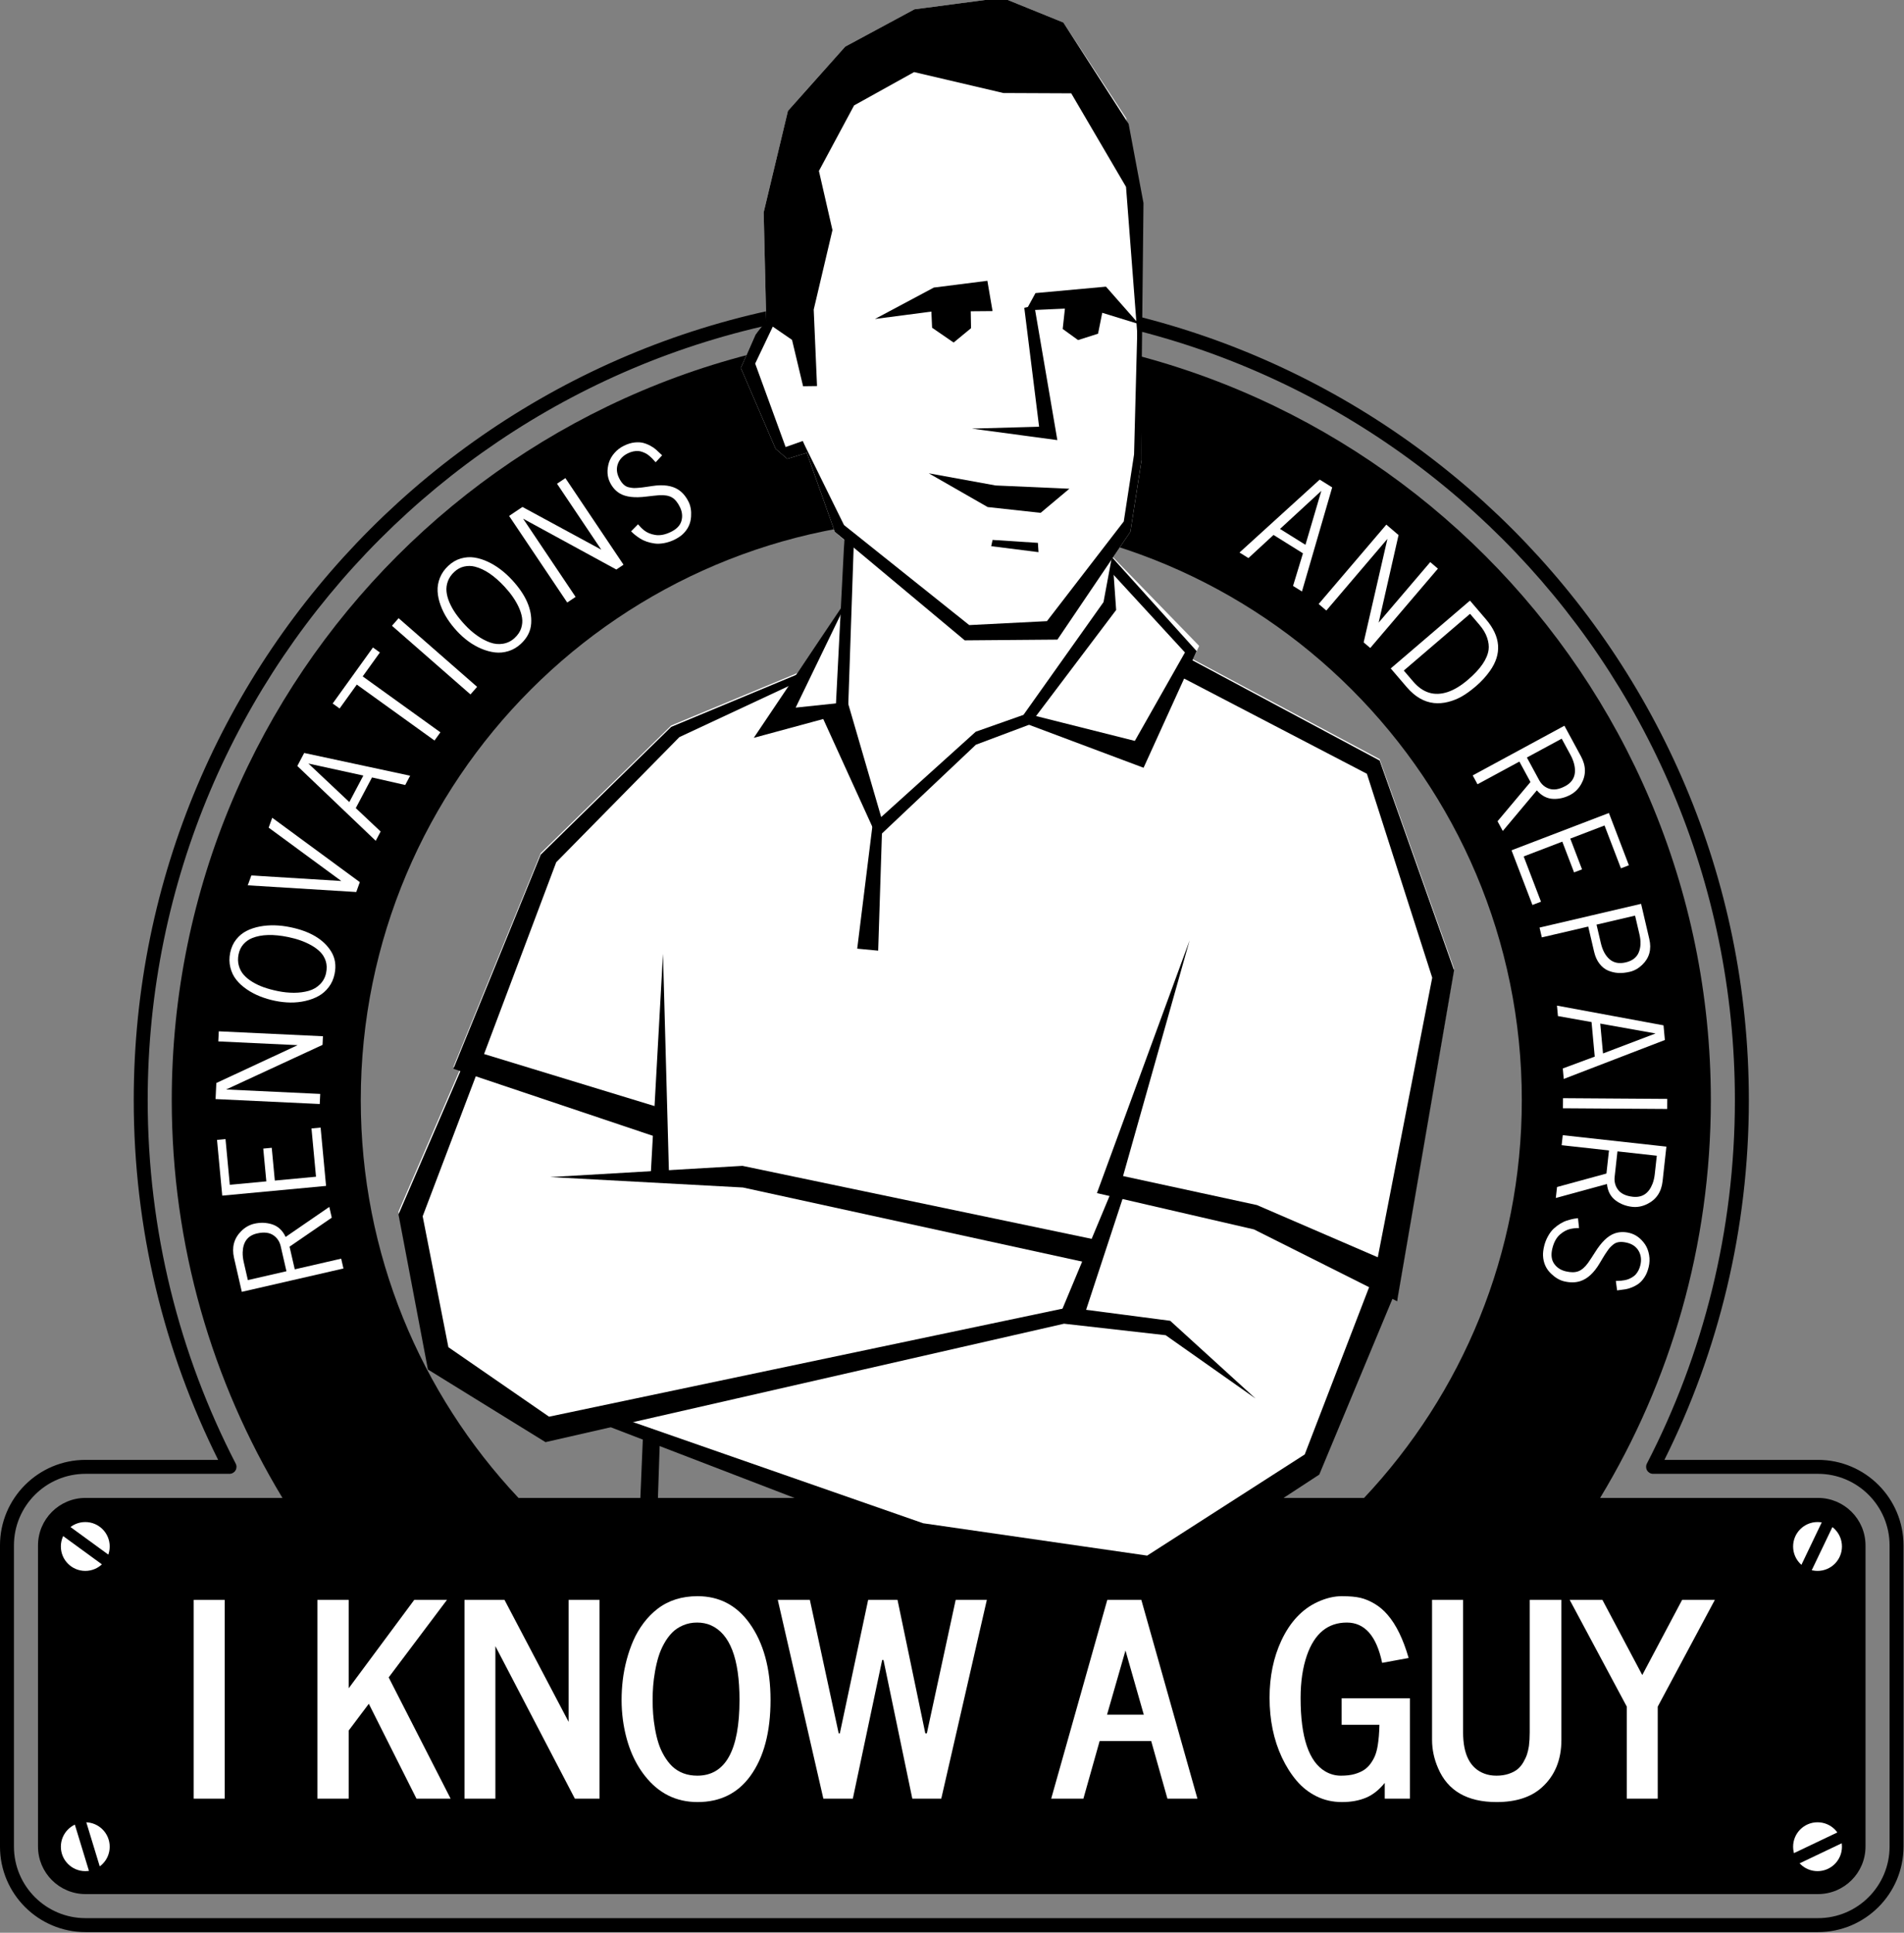 <?xml version="1.0" encoding="UTF-8" standalone="no"?>
<!DOCTYPE svg PUBLIC "-//W3C//DTD SVG 1.1//EN" "http://www.w3.org/Graphics/SVG/1.1/DTD/svg11.dtd">
<svg width="100%" height="100%" viewBox="0 0 2046 2076" version="1.1" xmlns="http://www.w3.org/2000/svg" xmlns:xlink="http://www.w3.org/1999/xlink" xml:space="preserve" xmlns:serif="http://www.serif.com/" style="fill-rule:evenodd;clip-rule:evenodd;stroke-linejoin:round;stroke-miterlimit:2;">
    <rect x="0" y="0" width="2046" height="2076" fill="#808080" stroke="none"/>
    <g transform="matrix(2.249,0,0,2.249,-1904.15,-816.55)">
        <path id="shape" d="M981.624,1078.48C948.057,1023.02 928.73,957.991 928.73,888.486C928.73,685.554 1093.49,520.798 1296.42,520.798C1499.35,520.798 1664.11,685.554 1664.11,888.486C1664.11,957.991 1644.78,1023.02 1611.21,1078.48L1715.31,1078.48C1727.84,1078.48 1738.01,1088.65 1738.01,1101.18L1738.01,1244.99C1738.01,1257.52 1727.84,1267.69 1715.31,1267.69L887.53,1267.69C874.998,1267.69 864.824,1257.52 864.824,1244.99L864.824,1101.18C864.824,1088.65 874.998,1078.48 887.53,1078.48L981.624,1078.48ZM1498.43,1078.48L1094.4,1078.48C1047.68,1028.81 1019.04,961.968 1019.04,888.486C1019.04,735.399 1143.33,611.112 1296.42,611.112C1449.51,611.112 1573.79,735.399 1573.79,888.486C1573.79,961.968 1545.16,1028.81 1498.43,1078.48Z"/>
        <g id="stroke" transform="matrix(1,0,0,1,-30.237,-1113.74)">
            <path d="M981.136,2174.05L917.767,2174.05C895.21,2174.05 876.897,2192.36 876.897,2214.92C876.897,2214.92 876.897,2358.72 876.897,2358.72C876.897,2381.28 895.21,2399.59 917.767,2399.59C917.767,2399.59 1745.54,2399.59 1745.54,2399.59C1768.1,2399.59 1786.41,2381.28 1786.41,2358.72L1786.41,2214.92C1786.41,2192.36 1768.1,2174.05 1745.54,2174.05L1672.17,2174.05C1697.98,2122.29 1712.51,2063.94 1712.51,2002.22C1712.51,1789.26 1539.61,1616.37 1326.65,1616.37C1113.7,1616.37 940.803,1789.26 940.803,2002.22C940.803,2063.94 955.328,2122.29 981.136,2174.05L981.136,2174.05ZM986.566,2180.71C987.729,2180.71 988.808,2180.11 989.413,2179.11C990.018,2178.12 990.062,2176.88 989.528,2175.85C962.653,2123.82 947.47,2064.78 947.47,2002.22C947.47,1792.94 1117.38,1623.04 1326.65,1623.04C1535.93,1623.04 1705.84,1792.94 1705.84,2002.22C1705.84,2064.78 1690.66,2123.82 1663.78,2175.85C1663.25,2176.88 1663.29,2178.12 1663.9,2179.11C1664.5,2180.11 1665.58,2180.71 1666.74,2180.71L1745.54,2180.71C1764.42,2180.71 1779.75,2196.04 1779.75,2214.92L1779.75,2358.72C1779.75,2377.6 1764.42,2392.92 1745.54,2392.92C1745.54,2392.92 917.767,2392.92 917.767,2392.92C898.89,2392.92 883.564,2377.6 883.564,2358.72C883.564,2358.72 883.564,2214.92 883.564,2214.92C883.564,2196.04 898.89,2180.71 917.767,2180.71C917.767,2180.71 986.566,2180.71 986.566,2180.71ZM1011.86,2203.71C1011.86,2203.71 917.767,2203.71 917.767,2203.71C911.581,2203.71 906.559,2208.73 906.559,2214.92C906.559,2214.92 906.559,2358.72 906.559,2358.72C906.559,2364.91 911.581,2369.93 917.767,2369.93C917.767,2369.93 1745.54,2369.93 1745.54,2369.93C1751.73,2369.93 1756.75,2364.91 1756.75,2358.72C1756.75,2358.72 1756.75,2214.92 1756.75,2214.92C1756.75,2208.73 1751.73,2203.71 1745.54,2203.71L1641.45,2203.71C1637.3,2203.71 1633.47,2201.47 1631.43,2197.86C1629.39,2194.24 1629.46,2189.81 1631.61,2186.26C1664.13,2132.54 1682.85,2069.55 1682.85,2002.22C1682.85,1805.63 1523.24,1646.03 1326.65,1646.03C1130.07,1646.03 970.465,1805.63 970.465,2002.22C970.465,2069.55 989.182,2132.54 1021.7,2186.26C1023.85,2189.81 1023.92,2194.24 1021.88,2197.86C1019.84,2201.47 1016.01,2203.71 1011.86,2203.71ZM1011.86,2210.38C1018.42,2210.38 1024.46,2206.84 1027.68,2201.13C1030.9,2195.42 1030.8,2188.41 1027.4,2182.81C995.496,2130.09 977.131,2068.28 977.131,2002.22C977.131,1809.31 1133.75,1652.7 1326.65,1652.7C1519.56,1652.7 1676.18,1809.31 1676.18,2002.22C1676.18,2068.28 1657.82,2130.09 1625.91,2182.81C1622.52,2188.41 1622.41,2195.42 1625.62,2201.13C1628.85,2206.84 1634.89,2210.38 1641.45,2210.38L1745.54,2210.38C1748.05,2210.38 1750.09,2212.41 1750.09,2214.92C1750.09,2214.92 1750.09,2358.72 1750.09,2358.72C1750.09,2361.23 1748.05,2363.26 1745.54,2363.26L917.767,2363.26C915.26,2363.26 913.225,2361.23 913.225,2358.72L913.225,2214.92C913.225,2212.41 915.26,2210.38 917.767,2210.38L1011.86,2210.38Z"/>
        </g>
        <g transform="matrix(0.216,-0.754,0.754,0.216,-225.526,2044.2)">
            <path d="M1752.04,1137.73L1721.33,1082.12L1739.86,1071.89C1745.65,1068.69 1751.24,1068.57 1756.64,1071.53C1759.58,1073.13 1761.8,1075.29 1763.3,1078C1765.11,1081.28 1765.99,1084.71 1765.94,1088.28C1765.89,1092.2 1764.19,1095.63 1760.82,1098.58L1785.73,1119.12L1779.84,1122.37L1755.78,1102.51L1743.39,1109.36L1757.42,1134.76L1752.04,1137.73ZM1740.88,1104.81L1754.54,1097.26C1757.08,1095.86 1758.81,1093.85 1759.71,1091.24C1760.71,1088.36 1760.16,1085.02 1758.06,1081.23C1755.28,1076.19 1750.81,1074.45 1744.64,1076C1742.82,1076.46 1740.96,1077.22 1739.07,1078.26L1729.22,1083.7L1740.88,1104.81Z" style="fill:white;fill-rule:nonzero;"/>
            <path d="M1797.47,1113.7L1774.36,1054.53L1806.11,1042.13L1808,1046.97L1781.97,1057.14L1790.11,1077.96L1808.78,1070.66L1810.67,1075.5L1792,1082.8L1801.17,1106.27L1828.66,1095.53L1830.69,1100.73L1797.47,1113.7Z" style="fill:white;fill-rule:nonzero;"/>
            <path d="M1844.36,1096.26L1829.77,1034.43L1839.3,1032.18L1875.1,1073.45L1863.99,1026.36L1869.97,1024.95L1884.56,1086.77L1879.43,1087.98L1837.16,1039.02L1850.34,1094.85L1844.36,1096.26Z" style="fill:white;fill-rule:nonzero;"/>
            <path d="M1902.26,1070.54C1900.79,1067.87 1899.65,1065.04 1898.84,1062.06C1898.03,1059.08 1897.51,1055.98 1897.26,1052.78C1897.02,1049.57 1897.04,1046.43 1897.34,1043.35C1897.63,1040.28 1898.26,1037.27 1899.23,1034.34C1900.2,1031.4 1901.48,1028.82 1903.07,1026.58C1904.66,1024.34 1906.74,1022.49 1909.29,1021.02C1911.84,1019.55 1914.71,1018.69 1917.9,1018.45C1921.09,1018.21 1924.01,1018.64 1926.66,1019.74C1929.31,1020.84 1931.56,1022.39 1933.42,1024.39C1935.28,1026.4 1936.9,1028.78 1938.28,1031.53C1940.86,1036.71 1942.41,1042.65 1942.92,1049.34C1943.86,1061.58 1941.41,1070.9 1935.6,1077.32C1932.45,1080.81 1928.23,1082.76 1922.93,1083.16C1919.87,1083.39 1917,1082.99 1914.31,1081.94C1911.62,1080.9 1909.3,1079.41 1907.37,1077.47C1905.43,1075.53 1903.73,1073.22 1902.26,1070.54ZM1904.53,1036.37C1903.87,1038.81 1903.45,1041.34 1903.29,1043.97C1903.13,1046.61 1903.18,1049.58 1903.43,1052.9C1903.69,1056.21 1904.26,1059.41 1905.14,1062.5C1906.03,1065.59 1907.23,1068.35 1908.73,1070.79C1910.23,1073.22 1912.17,1075.09 1914.53,1076.38C1916.89,1077.67 1919.43,1078.21 1922.14,1078.01C1924.86,1077.8 1927.15,1077.07 1929.02,1075.82C1930.88,1074.57 1932.33,1073.02 1933.39,1071.18C1934.44,1069.33 1935.26,1067.17 1935.85,1064.68C1936.9,1060.29 1937.22,1055.33 1936.8,1049.81C1936.1,1040.64 1933.89,1033.66 1930.16,1028.87C1928.84,1027.15 1927.17,1025.8 1925.15,1024.81C1923.13,1023.83 1920.88,1023.44 1918.4,1023.63C1915.91,1023.82 1913.72,1024.49 1911.83,1025.64C1909.93,1026.79 1908.4,1028.26 1907.25,1030.05C1906.1,1031.83 1905.19,1033.94 1904.53,1036.37Z" style="fill:white;fill-rule:nonzero;"/>
            <path d="M1960.3,1017.44L1966.67,1017.88L1978.52,1071.48L1997.57,1020L2003.95,1020.44L1980.96,1082.53L1974.58,1082.1L1960.3,1017.44Z" style="fill:white;fill-rule:nonzero;"/>
            <path d="M2007.83,1084.91L2038.47,1026.45L2047.24,1028.29L2051.7,1094.15L2045.44,1092.83L2044.29,1072.11L2023.62,1067.75L2014.08,1086.23L2007.83,1084.91ZM2026.07,1062.96L2043.94,1066.72L2041.76,1032.54L2026.07,1062.96Z" style="fill:white;fill-rule:nonzero;"/>
            <path d="M2079.22,1041.57L2080.98,1036.68L2120.52,1050.87L2118.76,1055.77L2101.88,1049.71L2082.18,1104.6L2076.39,1102.52L2096.1,1047.63L2079.22,1041.57Z" style="fill:white;fill-rule:nonzero;"/>
            <path d="M2109.4,1115.85L2136.42,1058.37L2141.98,1060.98L2114.96,1118.47L2109.4,1115.85Z" style="fill:white;fill-rule:nonzero;"/>
            <path d="M2137.99,1114.58C2138.36,1111.54 2139.08,1108.58 2140.15,1105.69C2141.23,1102.79 2142.6,1099.97 2144.27,1097.22C2145.94,1094.48 2147.79,1091.93 2149.82,1089.6C2151.85,1087.27 2154.11,1085.2 2156.61,1083.38C2159.1,1081.56 2161.65,1080.2 2164.25,1079.31C2166.85,1078.41 2169.61,1078.11 2172.54,1078.4C2175.47,1078.7 2178.3,1079.67 2181.04,1081.33C2183.77,1082.99 2185.89,1085.04 2187.41,1087.47C2188.92,1089.91 2189.85,1092.49 2190.2,1095.2C2190.54,1097.91 2190.47,1100.79 2189.99,1103.83C2189.07,1109.55 2186.87,1115.28 2183.39,1121.02C2177.03,1131.51 2169.61,1137.67 2161.15,1139.5C2156.56,1140.5 2151.99,1139.63 2147.45,1136.87C2144.83,1135.28 2142.72,1133.27 2141.14,1130.86C2139.57,1128.45 2138.55,1125.89 2138.11,1123.18C2137.66,1120.47 2137.62,1117.61 2137.99,1114.58ZM2159.73,1088.11C2157.77,1089.71 2155.97,1091.53 2154.3,1093.58C2152.64,1095.62 2150.94,1098.07 2149.22,1100.91C2147.49,1103.76 2146.09,1106.69 2145.02,1109.72C2143.94,1112.74 2143.3,1115.68 2143.11,1118.54C2142.91,1121.4 2143.4,1124.04 2144.57,1126.46C2145.73,1128.89 2147.48,1130.81 2149.81,1132.22C2152.14,1133.63 2154.43,1134.38 2156.67,1134.44C2158.91,1134.51 2161,1134.1 2162.93,1133.21C2164.86,1132.33 2166.78,1131.04 2168.71,1129.37C2172.12,1126.4 2175.27,1122.56 2178.14,1117.83C2182.91,1109.96 2185.18,1103 2184.94,1096.94C2184.87,1094.77 2184.29,1092.7 2183.22,1090.72C2182.16,1088.75 2180.56,1087.12 2178.43,1085.83C2176.3,1084.54 2174.13,1083.81 2171.91,1083.64C2169.7,1083.47 2167.6,1083.78 2165.63,1084.56C2163.65,1085.34 2161.68,1086.52 2159.73,1088.11Z" style="fill:white;fill-rule:nonzero;"/>
            <path d="M2179.44,1157.1L2220.38,1108.53L2227.87,1114.85L2216.08,1168.19L2247.26,1131.2L2251.96,1135.16L2211.02,1183.72L2206.99,1180.33L2221.11,1117.21L2184.13,1161.06L2179.44,1157.1Z" style="fill:white;fill-rule:nonzero;"/>
            <path d="M2231.83,1182.57L2237.12,1185.46C2237.14,1185.48 2237,1185.69 2236.72,1186.08C2236.43,1186.47 2236.09,1187.01 2235.7,1187.71C2235.31,1188.41 2234.92,1189.23 2234.53,1190.18C2234.14,1191.12 2233.87,1192.21 2233.73,1193.43C2233.59,1194.65 2233.6,1195.92 2233.75,1197.23C2234.07,1200.14 2235.53,1203.05 2238.14,1205.95C2240.74,1208.86 2243.48,1210.31 2246.36,1210.3C2249.23,1210.28 2251.84,1209.23 2254.18,1207.13C2256.53,1205.03 2257.97,1202.93 2258.51,1200.83C2259.05,1198.73 2258.78,1196.14 2257.71,1193.05C2257.39,1192.15 2256.93,1191 2256.35,1189.59L2254.75,1185.73C2251.9,1179.11 2251.02,1173.73 2252.11,1169.59C2252.88,1166.71 2254.5,1164.16 2256.98,1161.94C2259.91,1159.31 2263.68,1158.02 2268.29,1158.05C2270.44,1158.1 2272.63,1158.64 2274.88,1159.68C2277.12,1160.72 2279.07,1162.17 2280.74,1164.04C2282.42,1165.9 2283.64,1167.78 2284.41,1169.67C2285.18,1171.56 2285.59,1173.28 2285.62,1174.83C2285.66,1176.37 2285.5,1177.94 2285.15,1179.51C2284.8,1181.09 2284.38,1182.38 2283.88,1183.38L2282.37,1186.35C2281.88,1187.27 2281.61,1187.81 2281.54,1187.99L2276.37,1185.37C2276.44,1185.23 2276.68,1184.84 2277.1,1184.19C2277.51,1183.54 2277.84,1183 2278.09,1182.57C2278.35,1182.14 2278.66,1181.51 2279.03,1180.67C2279.41,1179.83 2279.68,1179.07 2279.84,1178.39C2280,1177.71 2280.11,1176.9 2280.19,1175.96C2280.27,1175.02 2280.21,1174.13 2280.03,1173.29C2279.56,1171.26 2278.56,1169.39 2277.02,1167.67C2274.75,1165.14 2272.15,1163.75 2269.22,1163.52C2266.29,1163.28 2263.57,1164.28 2261.08,1166.52C2258.35,1168.96 2257.06,1171.38 2257.21,1173.77C2257.29,1175.07 2257.43,1176.11 2257.63,1176.88C2257.83,1177.65 2258.12,1178.5 2258.49,1179.45C2258.87,1180.39 2259.14,1181.09 2259.3,1181.54C2259.46,1181.99 2259.83,1182.83 2260.41,1184.06L2261.92,1187.39C2264.72,1193.49 2265.47,1198.75 2264.16,1203.15C2263.27,1206.14 2261.42,1208.89 2258.61,1211.41C2256.57,1213.24 2253.87,1214.51 2250.49,1215.23C2246.24,1216.18 2242.2,1215.44 2238.39,1213.03C2236.97,1212.11 2235.53,1210.84 2234.08,1209.22C2232.63,1207.6 2231.43,1205.81 2230.46,1203.86C2229.49,1201.9 2228.89,1200.07 2228.65,1198.37C2228.4,1196.68 2228.33,1195.02 2228.41,1193.4C2228.5,1191.78 2228.74,1190.33 2229.13,1189.05C2229.85,1186.7 2230.6,1184.82 2231.39,1183.4L2231.83,1182.57Z" style="fill:white;fill-rule:nonzero;"/>
            <path d="M2321.5,1542.43L2377.63,1577.16L2375.16,1585.78L2309.16,1585.53L2310.92,1579.38L2331.67,1579.72L2337.49,1559.4L2319.74,1548.58L2321.5,1542.43ZM2342.1,1562.19L2337.07,1579.75L2371.32,1580.01L2342.1,1562.19Z" style="fill:white;fill-rule:nonzero;"/>
            <path d="M2304.64,1597.41L2362.45,1623.73L2358.39,1632.64L2303.85,1635.68L2347.89,1655.73L2345.34,1661.32L2287.53,1635L2289.71,1630.2L2354.3,1626.76L2302.1,1603L2304.64,1597.41Z" style="fill:white;fill-rule:nonzero;"/>
            <path d="M2279.01,1650.43L2332.01,1685.45L2323.75,1697.95C2316.09,1709.54 2306.21,1713.2 2294.1,1708.91C2290.19,1707.52 2286.49,1705.67 2282.99,1703.36C2279.49,1701.05 2276.67,1698.84 2274.51,1696.72C2272.36,1694.6 2270.53,1692.24 2269.02,1689.63C2267.51,1687.03 2266.51,1684.35 2266.01,1681.6C2264.95,1675.56 2266.53,1669.33 2270.75,1662.94L2279.01,1650.43ZM2279.96,1658.43L2275.09,1665.8C2270.1,1673.36 2269.97,1680.63 2274.69,1687.63C2277.07,1691.13 2280.62,1694.43 2285.33,1697.54C2293.7,1703.08 2300.72,1705.43 2306.4,1704.6C2308.6,1704.26 2310.84,1703.31 2313.12,1701.75C2315.41,1700.19 2317.51,1697.97 2319.41,1695.09L2324.29,1687.71L2279.96,1658.43Z" style="fill:white;fill-rule:nonzero;"/>
            <path d="M2230.14,1716.38L2274.61,1761.74L2259.49,1776.56C2254.76,1781.19 2249.41,1782.8 2243.41,1781.39C2240.15,1780.64 2237.44,1779.15 2235.27,1776.93C2232.64,1774.26 2230.88,1771.19 2229.97,1767.74C2228.97,1763.95 2229.7,1760.18 2232.15,1756.44L2202.66,1743.31L2207.47,1738.6L2235.96,1751.31L2246.07,1741.4L2225.76,1720.67L2230.14,1716.38ZM2249.71,1745.11L2238.56,1756.04C2236.48,1758.07 2235.36,1760.46 2235.19,1763.21C2235,1766.26 2236.42,1769.33 2239.45,1772.42C2243.48,1776.54 2248.26,1777.02 2253.78,1773.88C2255.41,1772.94 2257.01,1771.71 2258.55,1770.2L2266.58,1762.33L2249.71,1745.11Z" style="fill:white;fill-rule:nonzero;"/>
            <path d="M2192.82,1751.66L2230.99,1802.44L2203.74,1822.91L2200.62,1818.76L2222.95,1801.97L2209.52,1784.11L2193.49,1796.15L2190.37,1792L2206.4,1779.95L2191.26,1759.81L2167.67,1777.54L2164.32,1773.08L2192.82,1751.66Z" style="fill:white;fill-rule:nonzero;"/>
            <path d="M2152.28,1781.03L2183.21,1836.52L2164.03,1847.21C2158.35,1850.38 2152.9,1850.44 2147.68,1847.39C2144.95,1845.78 2142.92,1843.78 2141.59,1841.4C2140.26,1839.02 2139.37,1836.8 2138.92,1834.73C2138.46,1832.66 2138.36,1830.56 2138.61,1828.42C2138.86,1826.28 2139.71,1824.22 2141.17,1822.22C2142.62,1820.23 2144.64,1818.51 2147.23,1817.07L2161.04,1809.37L2146.92,1784.02L2152.28,1781.03ZM2163.57,1813.91L2153.42,1819.57C2149.51,1821.75 2146.85,1824.37 2145.46,1827.41C2144.07,1830.46 2144.37,1833.77 2146.36,1837.33C2148.34,1840.89 2151,1842.88 2154.33,1843.28C2157.66,1843.68 2161.27,1842.8 2165.16,1840.63L2175.31,1834.97L2163.57,1813.91Z" style="fill:white;fill-rule:nonzero;"/>
            <path d="M2109.52,1804.33L2115.85,1870.03L2107.49,1873.28L2067.74,1820.59L2073.7,1818.27L2086,1834.99L2105.69,1827.33L2103.56,1806.65L2109.52,1804.33ZM2106.26,1832.68L2089.24,1839.31L2109.76,1866.73L2106.26,1832.68Z" style="fill:white;fill-rule:nonzero;"/>
            <path d="M2056.35,1823.38L2073.43,1884.56L2067.52,1886.21L2050.43,1825.03L2056.35,1823.38Z" style="fill:white;fill-rule:nonzero;"/>
            <path d="M2034.64,1829.44L2045.33,1892.05L2024.46,1895.62C2017.94,1896.73 2012.62,1895 2008.5,1890.43C2006.25,1887.95 2004.87,1885.18 2004.35,1882.12C2003.72,1878.43 2004.01,1874.9 2005.24,1871.55C2006.57,1867.86 2009.32,1865.18 2013.47,1863.51L1996.71,1835.91L2003.34,1834.78L2019.52,1861.45L2033.47,1859.07L2028.59,1830.47L2034.64,1829.44ZM2034.35,1864.19L2018.96,1866.82C2016.1,1867.31 2013.81,1868.64 2012.1,1870.8C2010.21,1873.19 2009.62,1876.53 2010.35,1880.8C2011.32,1886.47 2014.97,1889.59 2021.3,1890.16C2023.18,1890.32 2025.18,1890.22 2027.31,1889.85L2038.4,1887.96L2034.35,1864.19Z" style="fill:white;fill-rule:nonzero;"/>
            <path d="M1988.61,1852.29L1983.01,1854.55C1982.98,1854.55 1982.91,1854.32 1982.79,1853.85C1982.68,1853.38 1982.47,1852.77 1982.17,1852.03C1981.88,1851.29 1981.49,1850.46 1981.01,1849.56C1980.52,1848.66 1979.86,1847.76 1979,1846.88C1978.14,1845.99 1977.16,1845.2 1976.05,1844.49C1973.6,1842.89 1970.42,1842.17 1966.52,1842.34C1962.62,1842.51 1959.77,1843.72 1957.95,1845.95C1956.14,1848.18 1955.3,1850.87 1955.44,1854.01C1955.58,1857.15 1956.28,1859.6 1957.57,1861.35C1958.85,1863.1 1961.02,1864.53 1964.09,1865.66C1964.99,1865.98 1966.17,1866.37 1967.63,1866.81L1971.63,1868.02C1978.56,1870.01 1983.28,1872.74 1985.78,1876.21C1987.52,1878.63 1988.47,1881.5 1988.61,1884.82C1988.78,1888.76 1987.39,1892.5 1984.45,1896.04C1983.05,1897.66 1981.24,1899.02 1979.01,1900.09C1976.79,1901.17 1974.43,1901.76 1971.92,1901.87C1969.42,1901.98 1967.19,1901.74 1965.24,1901.13C1963.29,1900.53 1961.71,1899.76 1960.49,1898.8C1959.27,1897.85 1958.16,1896.74 1957.16,1895.46C1956.17,1894.19 1955.44,1893.05 1954.98,1892.03L1953.64,1888.99C1953.24,1888.03 1952.99,1887.46 1952.9,1887.3L1958.2,1884.97C1958.26,1885.11 1958.41,1885.54 1958.65,1886.27C1958.89,1887 1959.1,1887.6 1959.27,1888.07C1959.44,1888.54 1959.74,1889.18 1960.14,1890C1960.56,1890.83 1960.97,1891.51 1961.4,1892.07C1961.83,1892.62 1962.38,1893.23 1963.06,1893.88C1963.74,1894.54 1964.46,1895.06 1965.22,1895.45C1967.09,1896.37 1969.17,1896.79 1971.47,1896.69C1974.87,1896.54 1977.59,1895.41 1979.63,1893.29C1981.67,1891.17 1982.62,1888.44 1982.47,1885.09C1982.31,1881.43 1981.26,1878.9 1979.32,1877.5C1978.26,1876.74 1977.37,1876.19 1976.65,1875.86C1975.93,1875.52 1975.08,1875.2 1974.11,1874.89C1973.14,1874.59 1972.43,1874.35 1971.98,1874.19C1971.53,1874.03 1970.65,1873.78 1969.33,1873.45L1965.8,1872.51C1959.3,1870.81 1954.76,1868.05 1952.19,1864.25C1950.44,1861.67 1949.48,1858.49 1949.32,1854.72C1949.2,1851.98 1949.93,1849.08 1951.52,1846.02C1953.48,1842.13 1956.61,1839.48 1960.89,1838.06C1962.5,1837.54 1964.39,1837.23 1966.57,1837.14C1968.74,1837.04 1970.88,1837.24 1973.01,1837.74C1975.14,1838.23 1976.93,1838.92 1978.4,1839.81C1979.87,1840.7 1981.2,1841.69 1982.39,1842.79C1983.59,1843.88 1984.56,1844.99 1985.3,1846.1C1986.66,1848.14 1987.64,1849.91 1988.24,1851.43L1988.61,1852.29Z" style="fill:white;fill-rule:nonzero;"/>
        </g>
        <g transform="matrix(1.84,0,0,1.84,263.495,417.023)">
            <rect x="367.237" y="385.947" width="8.059" height="51.599" style="fill:white;fill-rule:nonzero;"/>
            <path d="M399.357,437.546L399.357,385.947L407.484,385.947L407.484,408.903L424.514,385.947L433.011,385.947L417.87,406.076L433.956,437.546L425.087,437.546L412.711,412.922L407.484,419.87L407.484,437.546L399.357,437.546Z" style="fill:white;fill-rule:nonzero;"/>
            <path d="M464.6,417.622L464.6,385.947L472.626,385.947L472.626,437.546L466.219,437.546L445.581,397.97L445.581,437.546L437.556,437.546L437.556,385.947L447.942,385.947L464.6,417.622Z" style="fill:white;fill-rule:nonzero;"/>
            <path d="M487.034,404.526C486.798,405.877 486.635,407.143 486.545,408.324C486.455,409.505 486.41,410.714 486.41,411.951C486.41,413.189 486.455,414.409 486.545,415.613C486.635,416.816 486.798,418.088 487.034,419.427C487.27,420.767 487.568,422.004 487.928,423.14C488.287,424.275 488.776,425.37 489.395,426.426C490.013,427.482 490.704,428.385 491.468,429.134C493.199,430.769 495.38,431.586 498.01,431.586C505.317,431.586 508.97,425.024 508.97,411.9C508.97,401.206 506.497,394.757 501.551,392.555C500.472,392.078 499.275,391.84 497.96,391.84C496.645,391.84 495.431,392.078 494.318,392.555C493.205,393.032 492.261,393.662 491.485,394.445C490.71,395.228 490.013,396.176 489.395,397.289C488.776,398.402 488.287,399.548 487.928,400.729C487.568,401.91 487.27,403.175 487.034,404.526ZM478.688,417.077C478.463,415.351 478.351,413.637 478.351,411.934C478.351,410.231 478.452,408.517 478.654,406.791C478.857,405.066 479.194,403.312 479.666,401.529C480.138,399.747 480.722,398.061 481.419,396.472C482.116,394.882 482.999,393.378 484.067,391.959C485.134,390.54 486.332,389.319 487.658,388.297C490.513,386.095 493.986,384.994 498.078,384.994C503.698,384.994 508.194,387.332 511.566,392.01C515.208,397.096 517.029,403.737 517.029,411.934C517.029,420.29 515.276,426.875 511.769,431.688C508.487,436.184 503.923,438.432 498.078,438.432C492.525,438.432 487.973,436.173 484.421,431.654C481.408,427.84 479.497,422.981 478.688,417.077Z" style="fill:white;fill-rule:nonzero;"/>
            <path d="M518.91,385.947L527.239,385.947L534.725,420.585L535.029,420.585L542.38,385.947L550.001,385.947L557.217,420.585L557.622,420.585L565.108,385.947L573.201,385.947L561.365,437.546L553.845,437.546L546.359,401.546L546.022,401.546L538.401,437.546L530.746,437.546L518.91,385.947Z" style="fill:white;fill-rule:nonzero;"/>
            <path d="M604.411,415.749L613.955,415.749L609.2,399.094L604.411,415.749ZM589.911,437.546L604.479,385.947L613.314,385.947L627.882,437.546L620.092,437.546L615.877,422.595L602.489,422.595L598.274,437.546L589.911,437.546Z" style="fill:white;fill-rule:nonzero;"/>
            <path d="M675.851,402.296C674.39,395.325 671.333,391.84 666.679,391.84C661.756,391.84 658.305,394.666 656.326,400.32C655.225,403.476 654.674,407.177 654.674,411.423C654.674,421.641 656.821,427.999 661.115,430.496C662.374,431.223 663.711,431.586 665.128,431.586C666.544,431.586 667.741,431.444 668.719,431.16C669.697,430.877 670.518,430.513 671.181,430.071C671.844,429.628 672.423,429.054 672.917,428.351C673.412,427.647 673.794,426.943 674.064,426.239C674.334,425.535 674.547,424.695 674.705,423.719C674.952,422.243 675.098,420.46 675.143,418.371L665.33,418.371L665.33,411.492L683.068,411.492L683.068,437.546L676.526,437.546L676.526,433.459C675.087,435.23 673.513,436.491 671.805,437.24C669.961,438.035 667.837,438.432 665.431,438.432C663.026,438.432 660.823,437.938 658.822,436.95C656.821,435.963 655.09,434.606 653.629,432.88C652.167,431.155 650.897,429.145 649.818,426.852C647.682,422.288 646.615,417.123 646.615,411.355C646.615,405.838 647.637,400.888 649.683,396.506C651.954,391.669 655.09,388.332 659.092,386.492C661.272,385.493 663.369,384.994 665.381,384.994C667.393,384.994 669,385.136 670.203,385.42C671.406,385.703 672.631,386.214 673.878,386.952C675.126,387.69 676.256,388.649 677.268,389.83C679.493,392.396 681.314,396.131 682.73,401.035L675.851,402.296Z" style="fill:white;fill-rule:nonzero;"/>
            <path d="M688.811,422.288L688.811,385.947L696.871,385.947L696.871,420.347C696.871,426.091 698.703,429.656 702.367,431.041C703.311,431.405 704.368,431.586 705.537,431.586C706.706,431.586 707.763,431.427 708.707,431.109C709.651,430.791 710.415,430.394 711,429.917C711.584,429.44 712.09,428.833 712.517,428.095C712.944,427.357 713.259,426.682 713.462,426.069C713.664,425.456 713.832,424.729 713.967,423.889C714.102,422.799 714.17,421.618 714.17,420.347L714.17,385.947L722.398,385.947L722.398,422.288C722.398,427.488 720.7,431.609 717.306,434.651C714.496,437.172 710.584,438.432 705.571,438.432C697.95,438.432 692.891,435.514 690.396,429.679C689.339,427.272 688.811,424.808 688.811,422.288Z" style="fill:white;fill-rule:nonzero;"/>
            <path d="M747.411,413.671L747.411,437.546L739.385,437.546L739.385,413.671L724.548,385.947L733.045,385.947L743.398,405.463L753.75,385.947L762.248,385.947L747.411,413.671Z" style="fill:white;fill-rule:nonzero;"/>
        </g>
        <g transform="matrix(1.015,-0.013,0.013,1.015,-605.632,197.141)">
            <g transform="matrix(0.414,0,0,0.414,1235.94,7.99)">
                <path d="M1673.72,460.838L1743.74,570.488L1761.13,676.417L1754.16,790.156L1756.26,959.095L1742.52,1040.47L1722.49,1069.27L1819.06,1171.27L1811.63,1186.3L2022.54,1302.53L2104.11,1541.69L2034.67,1915.62L2029.23,1912.8L1943.5,2111.05L1754.53,2230.91L1488.85,2186.59L1138.65,2047.03L1064.3,2062.98L931.692,1978.87L900.477,1802.54L972.637,1641.56L965.025,1638.9L1067.43,1397.14L1217.63,1254.01L1361.81,1196.25L1415.35,1120.5L1417.28,1046.05L1406.44,1036.25L1375.8,946.121L1353.43,952.661L1340.36,941.077L1302.02,848.724L1319.14,811.125L1332.26,797.468L1331.56,796.976L1330.24,672.211L1359.3,557.277L1425.36,485.055L1504.62,443.664L1604.56,431.774L1673.72,460.838Z" style="fill:white;"/>
            </g>
            <g transform="matrix(0.414,-0.002,0.002,0.414,1231.76,17.942)">
                <path d="M1461.55,778.014L1525.83,770.751L1526.33,789.121L1550.5,806.374L1570.59,790.401L1570.59,771.185L1595.38,771.409L1590.1,736.877L1529.09,743.504L1461.55,778.014Z"/>
            </g>
            <g transform="matrix(-0.413,-0.036,-0.036,0.413,2596.22,72.81)">
                <path d="M1466.42,777.473L1508.89,767.782L1511.88,791.783L1533.97,800.677L1552.29,789.405L1551.5,766.155L1595.38,771.409L1586.14,751.088L1506.87,737.877L1466.42,777.473Z"/>
            </g>
            <g transform="matrix(0.414,0,0,0.414,1235.94,7.99)">
                <path d="M1625.15,784.469L1640.24,919.823L1563.77,920.988L1660.8,935.306L1636.6,781.968L1625.15,784.469Z"/>
            </g>
            <g transform="matrix(0.414,0,0,0.414,1235.94,7.99)">
                <path d="M1372.51,870.373L1388.37,870.373L1385.72,783.448L1408.18,693.348L1393.65,625.973L1434.6,551.993L1503.3,515.002L1604.56,540.103L1681.64,541.424L1742.56,648.514L1754.07,828.813L1757.32,873.786L1762.17,667.122L1746.45,577.037L1673.72,460.838L1604.56,431.774L1504.62,443.664L1425.36,485.055L1359.3,557.277L1330.24,672.211L1331.56,796.976L1360.62,817.53L1372.51,870.373Z"/>
            </g>
            <g transform="matrix(0.412,0.045,-0.043,0.391,1283.15,-49.111)">
                <path d="M1590.74,1072.38L1642.31,1070.69L1644,1081.68L1589.89,1079.99L1590.74,1072.38Z"/>
            </g>
            <g transform="matrix(0.414,0,0,0.414,1236.34,7.327)">
                <path d="M1513.15,972.757L1588.93,987.549L1672.8,992.34L1639.77,1019.32L1579.6,1011.96"/>
            </g>
            <g transform="matrix(0.414,0,0,0.414,1235.94,7.99)">
                <path d="M1340.29,784.77L1319.14,811.125L1302.02,848.724L1340.36,941.077L1353.43,952.661L1376.33,945.965L1371.39,932.58L1351.78,939.217L1318.38,843.93L1342.31,795.367L1340.29,784.77Z"/>
            </g>
            <g transform="matrix(0.414,0,0,0.414,1235.94,7.99)">
                <path d="M1371.28,932.827L1406.44,1036.25L1552.61,1161.52L1657.98,1162.01L1742.52,1040.47L1756.26,959.095L1757.37,800.733L1754.15,789.366L1747.81,952.661L1735.13,1028.71L1646.35,1140.88L1557.93,1144.23L1417.01,1028.71L1371.28,932.827Z"/>
            </g>
            <g transform="matrix(0.414,0,0,0.393,1235.94,30.37)">
                <path d="M1423.94,1108.5L1311.35,1280.09L1390.61,1258.62L1445.34,1389.61L1455.84,1379.9L1418.68,1238.8L1359.41,1244.55L1423.94,1108.5Z"/>
            </g>
            <g transform="matrix(0.414,0,0,0.393,1235.94,30.37)">
                <path d="M1425.87,1534.07L1445.12,1386.05L1563.77,1276.18L1618.29,1256.74L1710.92,1122.99L1721.56,1066.72L1725.18,1132.59L1625.15,1268.41L1563.77,1291.73L1455.65,1396.59L1449.68,1536.77L1425.87,1534.07Z"/>
            </g>
            <g transform="matrix(0.414,0,0,0.393,1235.94,30.37)">
                <path d="M1417.42,1040.32L1404.73,1249.47L1418.72,1254.15L1427.79,1050.69L1417.42,1040.32Z"/>
            </g>
            <g transform="matrix(0.414,0,0,0.393,1235.94,30.37)">
                <path d="M1618.26,1266.16L1754.06,1321.9L1816.06,1183.06L1721.6,1069.86L1719.94,1087.17L1802.78,1184.51L1744.52,1289.6L1626.15,1256.55L1618.26,1266.16Z"/>
            </g>
            <g transform="matrix(0.414,0,0,0.393,1235.94,30.37)">
                <path d="M1810.05,1193.37L2022.54,1316.89L2104.11,1569.14L2034.67,1963.54L2007.34,1941.2L2079.16,1577.63L2007.86,1332.52L1797.1,1213.27L1810.05,1193.37Z"/>
            </g>
            <g transform="matrix(0.414,0,0,0.378,1230.93,68.447)">
                <path d="M2046.77,1941.71L1884.92,1849.95L1706.95,1802.27L1815.96,1489.25L1736.89,1781.46L1888.6,1819.68L2045.9,1896.68L2046.77,1941.71Z"/>
            </g>
            <g transform="matrix(0.414,0,0,0.393,1235.94,30.37)">
                <path d="M1364.19,1203.78L1217.63,1265.7L1067.43,1416.68L965.025,1671.67L1206.25,1760.66L1193.98,1719.67L1000.12,1654.48L1084.94,1426L1226.76,1278.09L1361.06,1214.23L1364.19,1203.78Z"/>
            </g>
            <g transform="matrix(0.414,0,0,0.378,1235.94,53.593)">
                <path d="M977.893,1667.49L900.477,1856.97L931.692,2050.43L1064.3,2142.72L1655.53,2003.59L1770.91,2019.53L1872.15,2099.76L1776.29,2001.66L1660.5,1983.45L1068.71,2111.1L955.283,2023L927.951,1859.64L993.407,1677.83L977.893,1667.49Z"/>
            </g>
            <g transform="matrix(0.414,0,0,0.378,1243.53,57.553)">
                <path d="M2016.35,1953.64L1925.17,2184.97L1736.2,2316.48L1470.52,2267.86L1108.12,2109.4L1133.48,2103.79L1474.14,2239.23L1728.32,2283.06L1908.94,2159.67L1989.13,1940.04L2016.35,1953.64Z"/>
            </g>
            <g transform="matrix(0.414,0,0,0.378,1235.94,53.593)">
                <path d="M1711.57,1839.19L1649.77,1995.6L1676.56,2000.31L1726.28,1841.5L1711.57,1839.19Z"/>
            </g>
            <g transform="matrix(0.414,-0.002,0.005,0.378,1226.49,62.91)">
                <path d="M1074.64,1793.91L1293.54,1784.19L1698.67,1885.3L1686.17,1913.24L1293.42,1811.13L1074.64,1793.91Z"/>
            </g>
            <g transform="matrix(0.649,0,0,0.629,954,-387.323)">
                <path d="M1203.09,1624.53L1205.38,1788.37L1192.23,1788.37L1203.09,1624.53Z"/>
            </g>
            <g transform="matrix(0.649,0,0,0.629,945.504,-205.249)">
                <path d="M1197.25,1694.24L1209.38,1699.16L1205.38,1788.37L1192.23,1788.37L1197.25,1694.24Z"/>
            </g>
        </g>
        <g id="screws">
            <g transform="matrix(1,0,0,1,-38.001,-1118.47)">
                <circle cx="925.414" cy="2220.14" r="11.668" style="fill:white;"/>
            </g>
            <g transform="matrix(1,0,0,1,789.675,-1118.47)">
                <circle cx="925.414" cy="2220.14" r="11.668" style="fill:white;"/>
            </g>
            <g transform="matrix(1,0,0,1,-38.001,-975.074)">
                <circle cx="925.414" cy="2220.14" r="11.668" style="fill:white;"/>
            </g>
            <g transform="matrix(1,0,0,1,789.675,-975.074)">
                <circle cx="925.414" cy="2220.14" r="11.668" style="fill:white;"/>
            </g>
            <g transform="matrix(0.808,0.589,-0.589,0.808,1451.72,-1228.92)">
                <rect x="903.204" y="2212.63" width="28.894" height="5.558"/>
            </g>
            <g transform="matrix(-0.292,-0.957,0.957,-0.292,-1101.28,2810.67)">
                <rect x="903.204" y="2356.02" width="28.894" height="5.558"/>
            </g>
            <g transform="matrix(0.432,-0.902,0.902,0.432,-1037.1,1717.83)">
                <rect x="1730.88" y="2212.63" width="28.894" height="5.558"/>
            </g>
            <g transform="matrix(0.903,-0.43,0.43,0.903,-875.091,-133.729)">
                <rect x="1730.88" y="2356.02" width="28.894" height="5.558"/>
            </g>
        </g>
    </g>
</svg>
